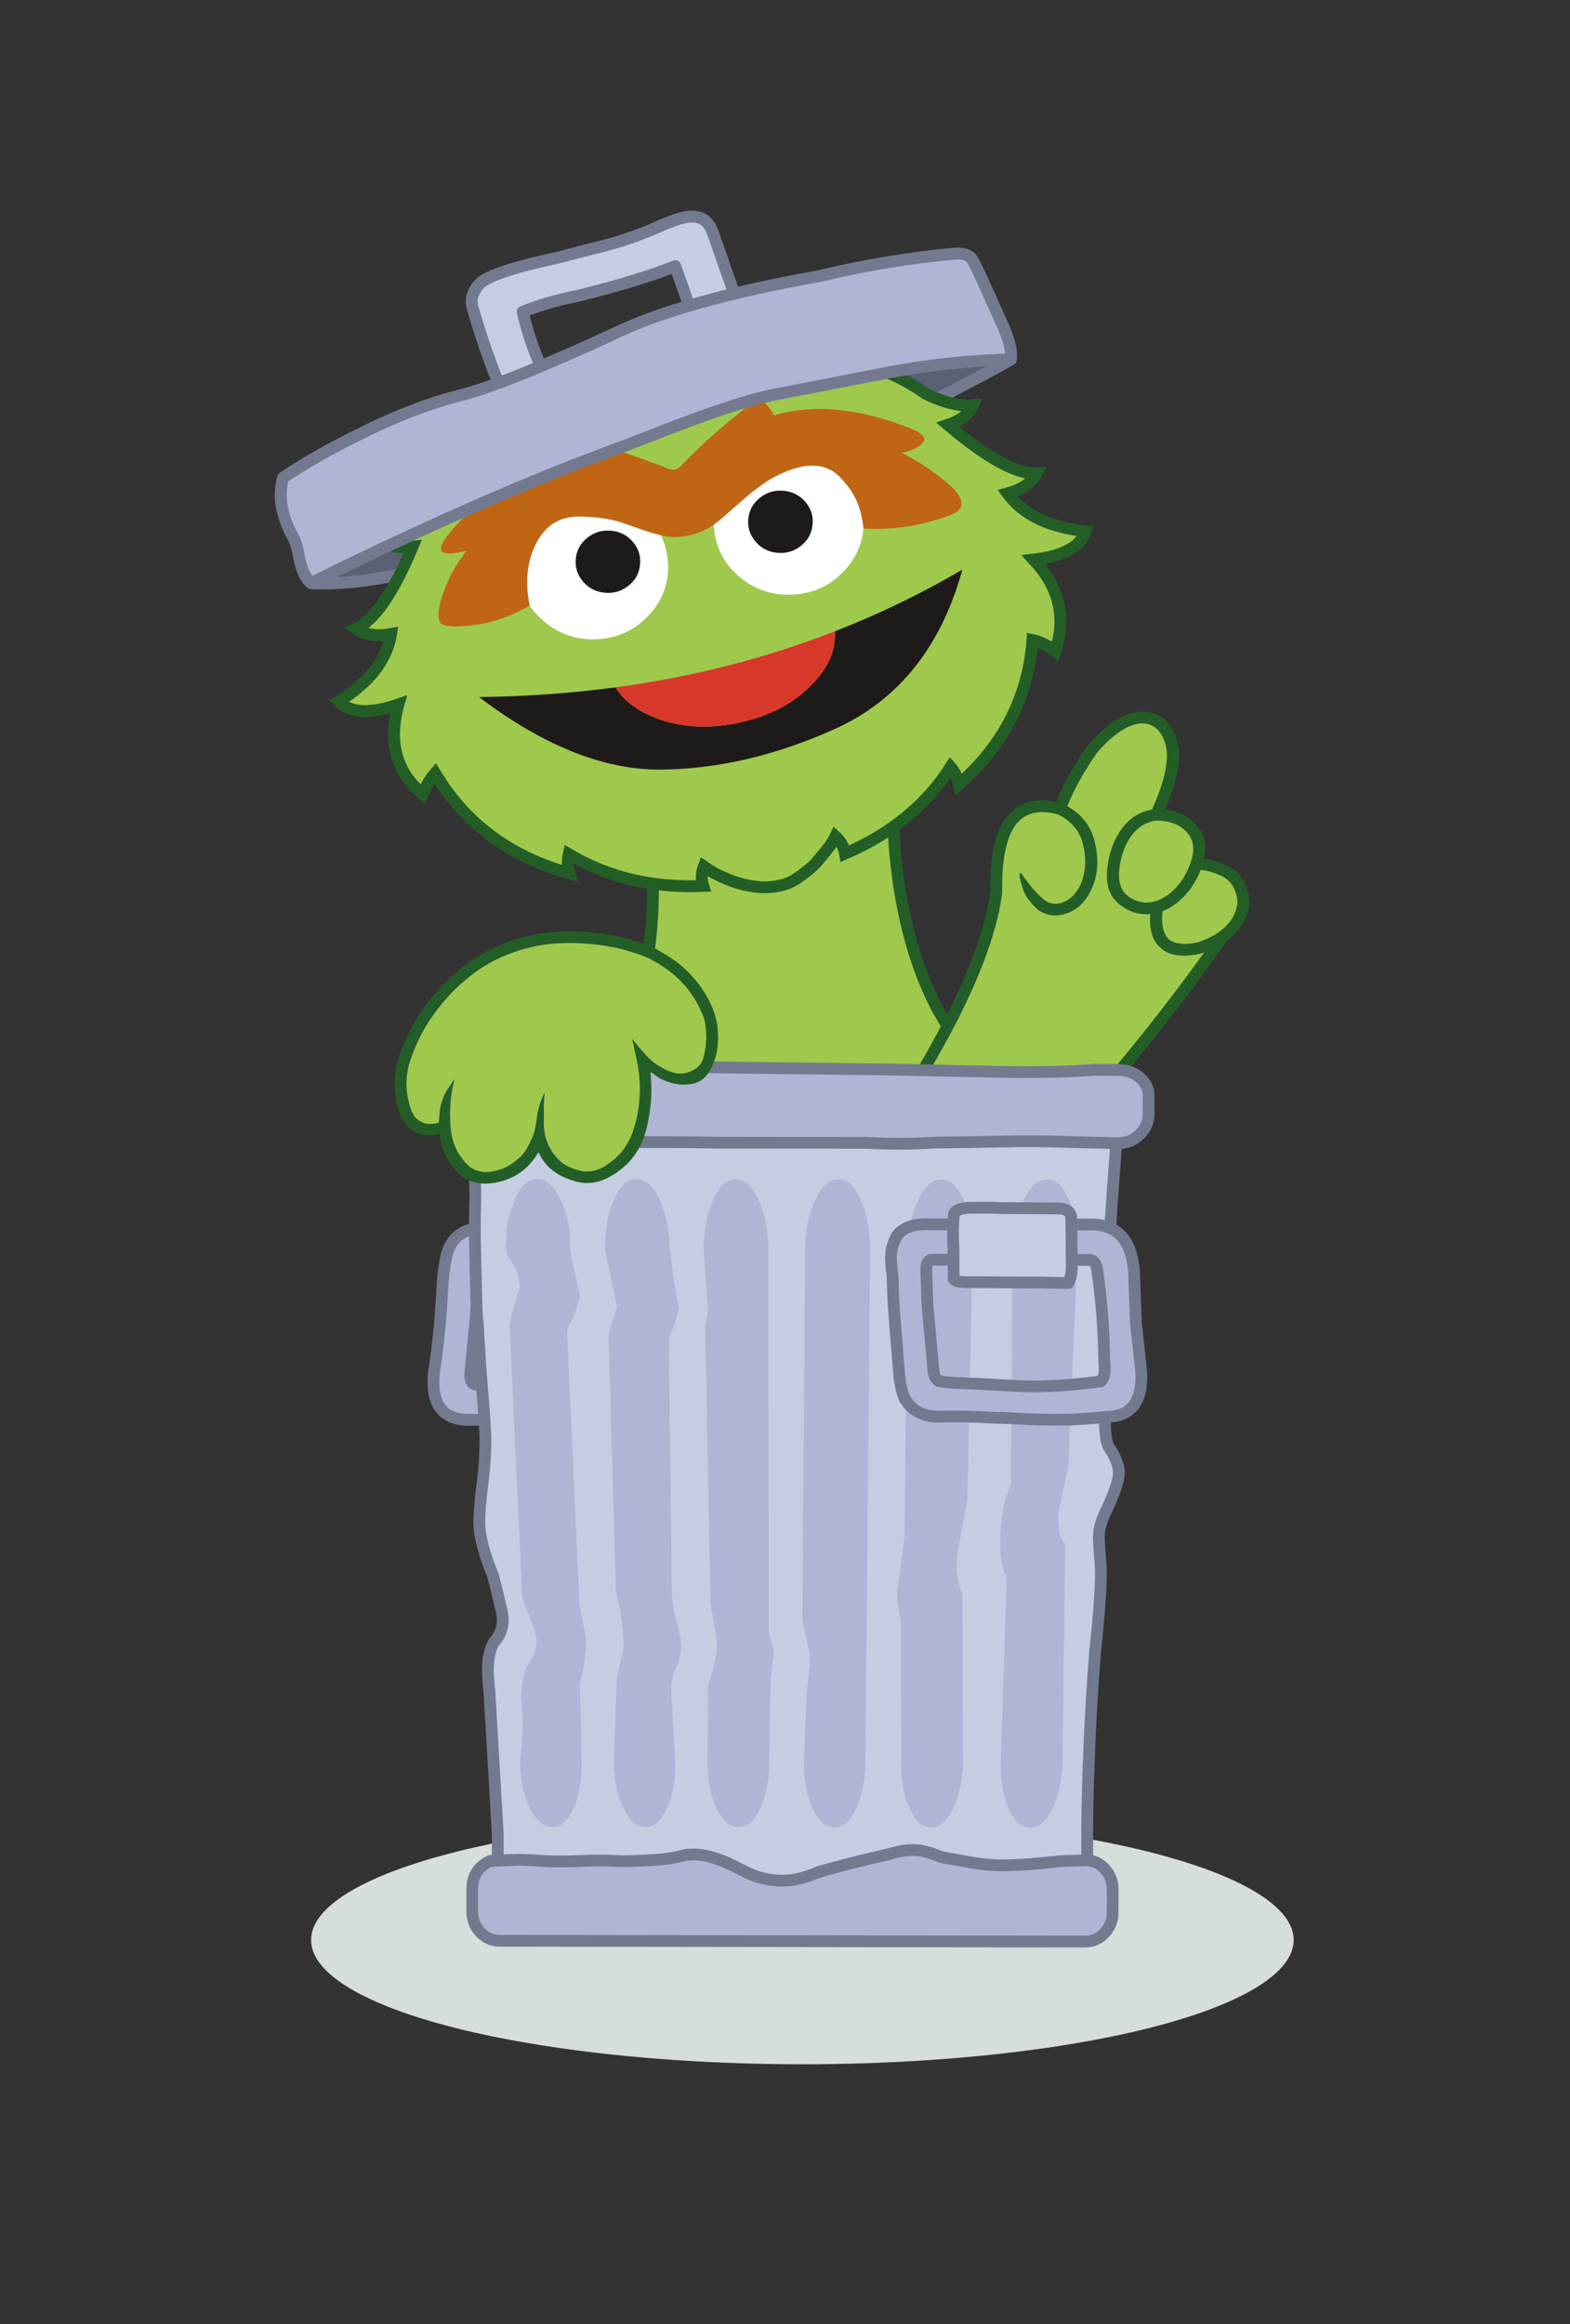 <?xml version="1.0" encoding="utf-8"?>
<!-- Generator: Adobe Illustrator 16.2.1, SVG Export Plug-In . SVG Version: 6.00 Build 0)  -->
<!DOCTYPE svg PUBLIC "-//W3C//DTD SVG 1.1//EN" "http://www.w3.org/Graphics/SVG/1.1/DTD/svg11.dtd">
<svg version="1.1" xmlns="http://www.w3.org/2000/svg" xmlns:xlink="http://www.w3.org/1999/xlink" x="0px" y="0px"
	 width="271.642px" height="402.041px" viewBox="0 0 271.642 402.041" enable-background="new 0 0 271.642 402.041"
	 xml:space="preserve">
<rect x="0" y="0" width="271.642" height="402.041" fill="#333333" stroke="none"/>
<g id="base">
</g>
<g id="book3">
</g>
<g id="_x38_" display="none">
</g>
<g id="_x37_" display="none">
</g>
<g id="_x36_" display="none">
</g>
<g id="_x35_" display="none">
</g>
<g id="_x34_" display="none">
</g>
<g id="_x33_" display="none">
</g>
<g id="_x32_" display="none">
</g>
<g id="_x31_" display="none">
</g>
<g id="_x30_">
	<ellipse fill="#D6DEDB" cx="138.829" cy="335.6" rx="85" ry="21.5"/>
	<g>
		<path fill="#245E27" d="M162.435,174.919l-0.025-0.024c-5.806-10.879-8.451-25.101-7.924-42.646l-43.162,3.836
			c3.175,18.337,1.71,33.599-4.369,45.759c-0.018,0.013-0.041,0.038-0.053,0.077c-0.555,0.923-1.07,1.885-1.533,2.865
			c-3.715,7.421-5.488,15.742-5.332,24.958c0.221,12.659,3.996,23.282,11.347,31.881c7.255,8.505,15.897,12.535,25.946,12.088
			c10.018-0.473,18.522-5.297,25.488-14.455c7.016-9.259,10.418-20.213,10.199-32.874c-0.102-5.923-0.986-11.397-2.64-16.427
			c-0.865-2.558-1.944-4.94-3.266-7.138C165.525,180.183,163.972,177.543,162.435,174.919"/>
		
			<path fill="none" stroke="#245E27" stroke-width="1.996" stroke-linecap="round" stroke-linejoin="round" stroke-miterlimit="10" d="
			M162.41,174.895c-5.806-10.879-8.451-25.101-7.924-42.646l-43.162,3.836c3.175,18.337,1.71,33.599-4.369,45.759
			c-0.018,0.012-0.041,0.038-0.053,0.077c-0.555,0.923-1.07,1.885-1.533,2.865c-3.715,7.421-5.488,15.742-5.332,24.958
			c0.221,12.659,3.996,23.282,11.347,31.881c7.255,8.505,15.897,12.535,25.946,12.088c10.018-0.473,18.522-5.297,25.488-14.455
			c7.016-9.259,10.418-20.213,10.199-32.874c-0.102-5.923-0.986-11.397-2.64-16.427c-0.866-2.558-1.944-4.94-3.266-7.138
			c-1.587-2.635-3.14-5.275-4.677-7.899L162.41,174.895z"/>
		<path fill="#9EC94C" d="M161.589,175.531c-0.041-0.048-0.08-0.097-0.109-0.158c-5.76-10.78-8.44-24.788-8.053-42.029
			l-40.892,3.632c2.97,18.098,1.413,33.198-4.645,45.283c-0.037,0.041-0.061,0.091-0.087,0.144
			c-0.541,0.884-1.046,1.819-1.495,2.777v0.022c-3.647,7.283-5.39,15.452-5.232,24.496c0.215,12.408,3.921,22.835,11.11,31.277
			h0.016c7.029,8.238,15.397,12.147,25.108,11.737c9.708-0.486,17.93-5.157,24.679-14.016v-0.013
			c6.874-9.089,10.205-19.843,9.992-32.253c-0.1-5.823-0.961-11.2-2.59-16.145c-0.832-2.496-1.899-4.807-3.182-6.954v0.015
			C164.65,180.733,163.101,178.12,161.589,175.531"/>
		<path fill="#5A6174" d="M50.796,90.594l3.346,10.33c5.236,0.131,10.877-0.531,16.945-1.998c3.378-1.117,8.041-1.855,13.979-2.205
			c29.557-6.186,59.424-17.658,89.631-34.402l-5.031-10.879L50.796,90.594z"/>
		
			<path fill="none" stroke="#737A90" stroke-width="2.058" stroke-linecap="round" stroke-linejoin="round" stroke-miterlimit="10" d="
			M50.796,90.594l118.869-39.154l5.031,10.879c-30.207,16.744-60.074,28.217-89.631,34.402c-5.938,0.35-10.601,1.088-13.979,2.205
			c-6.068,1.467-11.709,2.129-16.945,1.998L50.796,90.594z"/>
		<path fill="#9EC94C" d="M164.012,73.49c2.198-0.732,3.646-1.859,4.347-3.389c-2.326,0.211-5.045-0.449-8.183-1.98
			c-8.269-5.92-19.257-7.965-32.969-6.131c0.033-1.496,0.729-2.938,2.089-4.311c-3.694,0.137-7.704,1.373-12.059,3.709
			c-1.23-0.307-1.535-1.391-0.914-3.238c-4.578,1.184-8.504,4.076-11.751,8.65c-5.937-0.605-11.687,0.141-17.243,2.229
			c2.847,0.232,4.805,1.031,5.871,2.402c-7.885,2.976-14.717,8.417-20.509,16.327c-2.119,2.89-4.378,4.787-6.77,5.693
			c1.337,1.067,3.153,1.444,5.458,1.149c-3.363,8.011-6.629,12.729-9.786,14.15c1.497,1.071,3.524,1.377,6.068,0.924
			c-0.222,1.318-0.631,2.592-1.235,3.793c-0.294,0.594-0.635,1.158-1.015,1.721c-0.812,1.184-1.812,2.309-3.024,3.366
			c-1.102,0.983-2.375,1.913-3.803,2.802c2.047,2.021,5.498,2.184,10.356,0.5c-0.437,1.521-0.684,3.063-0.757,4.619
			c-0.066,1.398,0.084,2.773,0.455,4.123c0.344,1.32,0.898,2.539,1.649,3.66c0.731,1.09,1.688,2.128,2.848,3.118
			c0.538-1.378,1.253-2.576,2.141-3.612c0.696,1.161,1.431,2.264,2.22,3.325c0.279,0.373,0.568,0.742,0.859,1.111
			c5.001,6.241,11.718,10.53,20.131,12.854c-0.309-1.095-0.338-2.188-0.089-3.296c6.759,4.031,14.513,5.878,23.273,5.509
			c-0.366-1.124-0.323-2.245,0.103-3.38c0.643,0.457,1.32,0.891,2.038,1.275c0.684,0.348,1.396,0.669,2.133,0.967
			c0.789,0.344,1.598,0.608,2.417,0.816c0.936,0.236,1.904,0.398,2.9,0.507c0.513,0.05,1.035,0.06,1.559,0.025
			c0.947-0.033,1.88-0.182,2.799-0.442c0.776-0.241,1.492-0.571,2.144-1c0.743-0.489,1.429-0.994,2.065-1.535
			c0.683-0.528,1.271-1.113,1.789-1.752c0.539-0.626,1.068-1.271,1.586-1.928c0.529-0.646,0.982-1.363,1.352-2.13
			c0.908,0.834,1.465,1.819,1.658,2.981c8.008-3.453,14.086-8.452,18.262-14.979c0.736,0.883,1.216,1.877,1.45,2.991
			c7.747-6.856,11.987-15.181,12.712-24.97c1.317,0.276,2.629,0.926,3.941,1.947c1.941-5.839,0.691-11.115-3.758-15.855
			c5.123-0.59,8.137-2.227,9.029-4.916c-1.688-0.176-3.244-0.467-4.684-0.868c-1.577-0.423-3.004-0.993-4.28-1.702
			c-0.6-0.338-1.166-0.695-1.702-1.098c-1.102-0.813-2.053-1.775-2.862-2.863c2.487-0.691,4.157-1.84,4.997-3.444
			C175.837,82.009,170.732,79.199,164.012,73.49"/>
		<path fill="none" stroke="#245E27" stroke-width="2.048" stroke-linecap="round" stroke-miterlimit="10" d="M164.012,73.49
			c6.72,5.709,11.825,8.519,15.308,8.427c-0.84,1.604-2.51,2.753-4.997,3.444c0.81,1.088,1.761,2.05,2.862,2.863
			c0.536,0.402,1.103,0.76,1.702,1.098c1.276,0.709,2.703,1.279,4.28,1.702c1.439,0.401,2.995,0.692,4.684,0.868
			c-0.893,2.689-3.906,4.326-9.029,4.916c4.449,4.74,5.699,10.017,3.758,15.855c-1.312-1.021-2.624-1.671-3.941-1.947
			c-0.725,9.789-4.965,18.113-12.712,24.97c-0.234-1.114-0.714-2.108-1.45-2.991c-4.176,6.526-10.254,11.525-18.262,14.979
			c-0.193-1.162-0.75-2.147-1.658-2.981c-0.369,0.767-0.822,1.483-1.352,2.13c-0.518,0.657-1.047,1.302-1.586,1.928
			c-0.518,0.639-1.106,1.224-1.789,1.752c-0.637,0.541-1.322,1.046-2.065,1.535c-0.651,0.429-1.367,0.759-2.144,1
			c-0.919,0.261-1.852,0.409-2.799,0.442c-0.523,0.034-1.046,0.024-1.559-0.025c-0.996-0.108-1.965-0.271-2.9-0.507
			c-0.819-0.208-1.628-0.473-2.417-0.816c-0.737-0.298-1.449-0.619-2.133-0.967c-0.718-0.385-1.396-0.818-2.038-1.275
			c-0.426,1.135-0.469,2.256-0.103,3.38c-8.761,0.369-16.515-1.478-23.273-5.509c-0.249,1.107-0.22,2.201,0.089,3.296
			c-8.413-2.323-15.13-6.612-20.131-12.854c-0.291-0.369-0.58-0.738-0.859-1.111c-0.789-1.062-1.523-2.164-2.22-3.325
			c-0.888,1.036-1.603,2.234-2.141,3.612c-1.159-0.99-2.116-2.028-2.848-3.118c-0.751-1.121-1.306-2.34-1.649-3.66
			c-0.371-1.35-0.521-2.725-0.455-4.123c0.073-1.556,0.32-3.099,0.757-4.619c-4.858,1.684-8.31,1.521-10.356-0.5
			c1.428-0.889,2.701-1.818,3.803-2.802c1.213-1.058,2.212-2.183,3.024-3.366c0.38-0.562,0.721-1.127,1.015-1.721
			c0.604-1.201,1.014-2.475,1.235-3.793c-2.544,0.453-4.571,0.147-6.068-0.924c3.157-1.421,6.423-6.14,9.786-14.15
			c-2.305,0.295-4.121-0.082-5.458-1.149c2.392-0.906,4.65-2.804,6.77-5.693c5.792-7.91,12.624-13.352,20.509-16.327
			c-1.066-1.371-3.024-2.17-5.871-2.402c5.557-2.09,11.307-2.834,17.243-2.229c3.247-4.574,7.173-7.467,11.751-8.65
			c-0.621,1.848-0.316,2.932,0.914,3.238c4.354-2.336,8.364-3.572,12.059-3.709c-1.36,1.373-2.056,2.814-2.089,4.311
			c13.712-1.834,24.7,0.211,32.969,6.131c3.138,1.531,5.856,2.191,8.183,1.98C167.659,71.631,166.21,72.758,164.012,73.49z"/>
		<path fill="#D8382A" d="M144.519,109.192c-0.033,0.021-0.061,0.026-0.084,0.032l0.088-0.01
			C144.522,109.204,144.522,109.204,144.519,109.192"/>
		<path fill="#1F1A1A" d="M144.435,109.225c0.223,3.038-0.981,5.979-3.627,8.824c-3.154,3.445-7.397,5.746-12.736,6.926
			c-5.352,1.193-10.246,0.928-14.69-0.805c-3.213-1.252-5.501-3-6.86-5.252c-0.066,0-0.141,0.02-0.205,0.02
			c-7.586,1.012-15.389,1.56-23.407,1.657c11.093,8.404,21.542,12.584,31.337,12.532c9.793-0.069,19.805-2.377,30.009-6.945
			c11.095-4.939,18.519-14.153,22.246-27.627c-7.05,4.132-14.382,7.674-21.981,10.638c0.003,0.012,0.003,0.012,0.004,0.022
			L144.435,109.225z"/>
		<path fill="#D8382A" d="M140.808,118.049c2.646-2.846,3.85-5.786,3.627-8.824c-11.959,4.66-24.59,7.887-37.914,9.693
			c1.359,2.252,3.647,4,6.86,5.252c4.444,1.732,9.339,1.998,14.69,0.805C133.411,123.795,137.654,121.496,140.808,118.049"/>
		
			<path fill="none" stroke="#1F1A1A" stroke-width="0.013" stroke-linecap="round" stroke-linejoin="round" stroke-miterlimit="10" d="
			M144.519,109.192c7.6-2.964,14.932-6.506,21.981-10.638c-3.728,13.474-11.151,22.688-22.246,27.627
			c-10.204,4.568-20.216,6.876-30.013,6.945c-9.791,0.052-20.24-4.128-31.333-12.532c8.019-0.098,15.821-0.646,23.407-1.657"/>
		
			<path fill="none" stroke="#D8382A" stroke-width="0.013" stroke-linecap="round" stroke-linejoin="round" stroke-miterlimit="10" d="
			M106.316,118.938c0.064,0,0.139-0.02,0.205-0.02c13.324-1.807,25.955-5.033,37.914-9.693c0.022-0.006,0.051-0.012,0.084-0.032
			 M106.521,118.918c1.359,2.252,3.647,4,6.86,5.252c4.444,1.732,9.339,1.998,14.69,0.805c5.339-1.178,9.582-3.479,12.736-6.926
			c2.646-2.846,3.85-5.786,3.627-8.824"/>
		<path fill="#FFFFFF" d="M135.66,77.894c-3.57,0.212-6.531,1.604-8.914,4.197c-2.383,2.579-3.45,5.593-3.219,9.036
			c0.221,3.451,1.678,6.322,4.349,8.611c2.711,2.291,5.845,3.332,9.417,3.118c3.559-0.22,6.521-1.624,8.868-4.228
			c2.382-2.578,3.447-5.6,3.229-9.051c-0.231-3.445-1.687-6.305-4.356-8.578C142.337,78.704,139.214,77.66,135.66,77.894"/>
		<path fill="#FFFFFF" d="M89.697,98.852c0.219,3.436,1.676,6.298,4.36,8.593c2.698,2.296,5.833,3.339,9.405,3.123
			c3.547-0.204,6.506-1.62,8.867-4.222c2.38-2.596,3.459-5.609,3.245-9.046c-0.222-3.448-1.681-6.32-4.388-8.599
			c-2.688-2.299-5.805-3.329-9.344-3.1c-3.574,0.212-6.549,1.62-8.93,4.2C90.558,92.377,89.493,95.4,89.697,98.852"/>
		<path fill="#1F1A1A" d="M139.359,86.84c-0.988-1.157-2.244-1.799-3.773-1.939c-1.544-0.144-2.907,0.26-4.104,1.203
			c-1.198,0.956-1.861,2.166-2.01,3.645c-0.147,1.477,0.268,2.786,1.248,3.943c0.987,1.156,2.242,1.799,3.774,1.941
			c1.532,0.142,2.888-0.26,4.085-1.203c1.196-0.947,1.861-2.159,2.008-3.646C140.743,89.305,140.338,87.994,139.359,86.84"/>
		<path fill="#1F1A1A" d="M109.511,93.748c-0.99-1.157-2.244-1.795-3.775-1.936c-1.541-0.143-2.906,0.258-4.102,1.203
			c-1.199,0.954-1.863,2.164-2.012,3.642c-0.146,1.481,0.27,2.788,1.246,3.944c0.992,1.158,2.248,1.799,3.777,1.939
			c1.529,0.143,2.887-0.26,4.084-1.205c1.2-0.943,1.861-2.152,2.006-3.644C110.896,96.217,110.488,94.905,109.511,93.748"/>
		<path fill="#C06513" d="M132.478,69.85c-0.697-0.728-1.604-0.687-2.705,0.129c-4.284,3.268-8.21,6.752-11.783,10.426
			c-0.73,0.755-1.357,1.026-1.897,0.816c-6.591-2.471-11.029-3.955-13.343-4.456c-2.354-0.514-3.869-0.311-4.543,0.626
			c-0.693,0.916-0.785,1.896-0.254,2.968c-7.832,2.13-13.405,4.851-16.739,8.147c-3.317,3.268-4.958,5.396-4.923,6.399
			c0.015,0.986,1.502,1.108,4.466,0.356c-2.079,2.574-3.58,5.454-4.482,8.646c-0.445,1.552-0.536,2.699-0.271,3.447
			c0.034,0.097,0.083,0.185,0.136,0.288c0.029,0.059,0.064,0.1,0.09,0.146c0.057,0.075,0.135,0.124,0.213,0.169
			c0.201,0.122,0.422,0.2,0.658,0.26c0.299,0.075,0.613,0.106,0.92,0.11c0.246,0.034,0.498,0.042,0.754,0.047
			c4.615-0.065,8.914-1.275,12.864-3.637c-0.834-4.154-0.441-7.756,1.185-10.833c1.596-3.065,4.08-4.592,7.422-4.546
			c2.621,0.029,4.967,0.34,7.024,0.936l3.134,1.092c2.01,0.732,3.666,1.2,4.95,1.408c1.272,0.208,2.745,0.107,4.425-0.303
			c1.706-0.404,3.447-1.378,5.23-2.922c1.783-1.56,3.105-2.719,3.967-3.482c1.001-0.855,2.092-1.704,3.284-2.529
			c1.476-0.975,2.985-1.743,4.526-2.287c2.479-0.875,4.596-0.957,6.352-0.245c0.868,0.355,1.654,0.921,2.367,1.694
			c0.729,0.766,1.371,1.598,1.943,2.478c1.053,1.694,1.707,3.774,1.946,6.222c4.874,0.338,9.827-0.408,14.86-2.248
			c1.492-0.521,2.189-1.24,2.092-2.18c-0.047-1.014-0.955-2.234-2.695-3.644c-2.587-2.112-5.148-3.798-7.68-5.029
			c0.758-0.056,1.59-0.335,2.518-0.83c2.049-1.118,1.867-2.192-0.572-3.213c-9.063-3.674-17.075-4.478-24.018-2.407
			C133.581,71.161,133.109,70.488,132.478,69.85"/>
		<path fill="#245E27" d="M197.275,123.141c-2.757,0.1-5.76,2.016-9.031,5.765c-0.035,0.022-0.051,0.053-0.068,0.083
			c-2.469,3.539-4.279,6.787-5.429,9.761c-3.837-0.797-6.704,0.082-8.61,2.655c-1.971,2.489-2.897,6.75-2.789,12.802
			c-1.484,11.33-9.518,27.458-24.109,48.373c-0.148,0.181-0.207,0.394-0.174,0.633c0.014,0.228,0.102,0.427,0.26,0.602
			l14.637,15.487c0.134,0.131,0.281,0.221,0.475,0.27c0.176,0.054,0.364,0.054,0.554,0.014c0.181-0.035,0.339-0.134,0.474-0.262
			c19.709-19.292,36.006-38.16,48.861-56.611c0.186-0.145,0.363-0.271,0.551-0.414c0.008-0.014,0.02-0.021,0.029-0.034
			c2.248-1.967,3.334-4.128,3.252-6.499c-0.006-0.024-0.012-0.048-0.004-0.063c-0.264-2.944-1.594-4.947-3.998-6.016
			c-1.326-0.604-2.598-0.988-3.814-1.139c0.527-2.408,0.023-4.398-1.514-5.986c-1.326-1.409-3.074-2.246-5.25-2.506
			c2.322-5.354,2.971-9.424,1.963-12.194C202.38,124.492,200.292,122.92,197.275,123.141 M197.392,125.135l0.012-0.002
			c1.982-0.072,3.383,1.042,4.172,3.354c0.826,2.576,0.068,6.428-2.25,11.559c-2.084,0.366-3.784,1.425-5.125,3.19
			c-1.385,1.805-2.245,4.044-2.574,6.711c-0.374,2.87,0.264,4.993,1.893,6.346c1.581,1.362,3.365,1.969,5.355,1.829l0.012,0.006
			c0.039-0.01,0.08-0.006,0.123-0.004c-0.164,2.644,0.379,4.545,1.641,5.685c1.385,1.471,3.705,1.861,6.986,1.176
			c0.025-0.006,0.049-0.013,0.088-0.024c0.211-0.059,0.432-0.132,0.637-0.203c-12.252,17.097-27.447,34.571-45.6,52.408
			l-13.355-14.126c14.584-20.991,22.578-37.21,24.002-48.644c-0.002-0.05-0.004-0.103-0.002-0.142
			c-0.104-5.495,0.695-9.383,2.394-11.66c1.582-1.992,3.99-2.574,7.219-1.726c2.337,1.153,3.792,2.853,4.354,5.123
			c0.578,2.373,0.519,4.508-0.163,6.401l0.012-0.001l0.004,0.009c-0.672,1.762-1.673,2.949-3.002,3.583
			c-1.225,0.55-2.344,0.486-3.383-0.196c-1.11-0.77-2.519-2.377-4.239-4.831c-0.12,0.087-0.189,0.262-0.194,0.508
			c-0.02,0.255,0.179,0.992,0.563,2.249c0.39,1.251,1.291,2.497,2.698,3.728c1.663,1.105,3.472,1.227,5.431,0.352
			c1.833-0.81,3.188-2.387,4.06-4.725c0.84-2.223,0.92-4.739,0.227-7.534c-0.639-2.614-2.201-4.646-4.711-6.061
			c1.097-2.84,2.832-5.942,5.167-9.312C192.623,126.992,195.13,125.316,197.392,125.135 M193.68,150.192
			c0.287-2.302,1.019-4.225,2.193-5.775c1.089-1.435,2.511-2.262,4.267-2.47l0.012-0.004l0.012-0.003
			c2.191,0.038,3.91,0.69,5.139,1.969c1.146,1.252,1.441,2.857,0.857,4.815c-0.016,0.003-0.016,0.003-0.01,0.016
			c-0.039,0.101-0.072,0.215-0.104,0.325c-0.023,0.022-0.027,0.048-0.031,0.077l0.004,0.01l-0.004,0.029
			c-0.016,0.004-0.012,0.015-0.006,0.025c-0.012,0.019-0.012,0.019-0.02,0.032l0.006,0.015c-0.672,1.928-1.676,3.521-2.992,4.784
			l-0.014,0.007c-0.984,0.924-1.998,1.542-3.031,1.861c-0.066,0.004-0.117,0.018-0.162,0.046c-0.361,0.088-0.711,0.146-1.064,0.18
			c-1.428,0.089-2.705-0.359-3.832-1.333C193.822,153.804,193.414,152.268,193.68,150.192 M202.126,162.408
			c-0.895-0.959-1.223-2.545-1.004-4.777c1.137-0.437,2.24-1.143,3.32-2.162c1.414-1.332,2.506-2.99,3.283-4.974
			c1.119,0.091,2.293,0.423,3.545,0.996c1.676,0.79,2.605,2.231,2.816,4.317c0.014,1.792-0.824,3.44-2.541,4.948
			c-0.186,0.144-0.363,0.27-0.531,0.409c-0.059,0.029-0.107,0.057-0.145,0.105c-1.105,0.764-2.332,1.341-3.674,1.754
			c-0.014,0.006-0.014,0.006-0.025,0.008C204.83,163.521,203.134,163.306,202.126,162.408"/>
		<path fill="#9EC94C" d="M197.404,125.133l-0.012,0.002c-2.262,0.182-4.77,1.857-7.552,5.025c-2.335,3.369-4.07,6.472-5.167,9.312
			c2.51,1.415,4.072,3.446,4.711,6.061c0.693,2.795,0.613,5.312-0.227,7.534c-0.871,2.338-2.228,3.915-4.06,4.725
			c-1.959,0.875-3.768,0.754-5.431-0.352c-1.407-1.23-2.309-2.477-2.698-3.728c-0.385-1.257-0.583-1.994-0.563-2.249
			c0.005-0.246,0.074-0.421,0.197-0.508c1.718,2.454,3.127,4.062,4.236,4.831c1.039,0.683,2.158,0.746,3.383,0.196
			c1.329-0.634,2.33-1.821,3.002-3.583l-0.016-0.008c0.682-1.894,0.741-4.028,0.163-6.401c-0.562-2.271-2.017-3.97-4.354-5.123
			c-3.228-0.849-5.637-0.267-7.219,1.726c-1.698,2.277-2.497,6.165-2.394,11.66c-0.002,0.039,0,0.092,0.002,0.142
			c-1.424,11.434-9.418,27.652-24.002,48.644l13.355,14.126c18.152-17.837,33.348-35.312,45.6-52.408
			c-0.205,0.071-0.426,0.145-0.637,0.201c-0.039,0.014-0.062,0.021-0.088,0.026c-3.281,0.686-5.602,0.295-6.986-1.176
			c-1.262-1.14-1.805-3.041-1.641-5.685c-0.043-0.002-0.084-0.006-0.123,0.004l-0.012-0.006c-1.99,0.14-3.774-0.467-5.355-1.829
			c-1.629-1.353-2.267-3.476-1.893-6.346c0.329-2.667,1.189-4.906,2.574-6.711c1.341-1.766,3.041-2.824,5.125-3.19
			c2.318-5.131,3.076-8.982,2.25-11.559C200.787,126.175,199.386,125.061,197.404,125.133"/>
		<path fill="#9EC94C" d="M195.874,144.417c-1.175,1.551-1.903,3.474-2.193,5.775c-0.267,2.075,0.142,3.611,1.22,4.606
			c1.127,0.974,2.404,1.422,3.832,1.333c0.354-0.034,0.703-0.092,1.064-0.18c0.045-0.028,0.096-0.042,0.162-0.046
			c1.033-0.319,2.047-0.938,3.031-1.861l0.016-0.007c1.314-1.263,2.318-2.856,2.99-4.784l-0.006-0.015
			c0.008-0.014,0.008-0.014,0.02-0.032c-0.006-0.011-0.01-0.021,0.006-0.025l0.004-0.029l-0.004-0.01
			c0.004-0.029,0.01-0.055,0.031-0.077c0.031-0.11,0.064-0.225,0.104-0.325c-0.006-0.013-0.006-0.013,0.01-0.016
			c0.584-1.958,0.289-3.563-0.857-4.815c-1.229-1.278-2.947-1.931-5.139-1.969l-0.012,0.003l-0.012,0.004
			C198.384,142.155,196.962,142.982,195.874,144.417"/>
		<path fill="#9EC94C" d="M201.123,157.631c-0.219,2.233,0.109,3.818,1.004,4.777c1.008,0.897,2.703,1.113,5.047,0.625
			c0.01-0.002,0.01-0.002,0.023-0.008c1.342-0.413,2.568-0.99,3.674-1.754c0.037-0.049,0.086-0.076,0.145-0.105
			c0.17-0.14,0.346-0.266,0.531-0.409c1.717-1.508,2.555-3.156,2.539-4.948c-0.209-2.086-1.139-3.527-2.814-4.317
			c-1.252-0.573-2.426-0.905-3.545-0.996c-0.777,1.983-1.867,3.642-3.283,4.974C203.363,156.488,202.259,157.194,201.123,157.631"/>
		<path fill="#AFB5D4" d="M118.95,220.565c0.525-5.663-1.657-8.388-6.565-8.183l-27.57-0.039c-3.948-0.169-6.425,1.254-7.411,4.292
			c-0.223,0.783-0.403,1.721-0.548,2.82c-0.117,0.591-0.223,1.689-0.316,3.327c-0.254,5.235-0.738,10.123-1.471,14.669
			c-0.538,5.651,1.66,8.363,6.594,8.161l27.57,0.038c4.867,0.245,7.574-2.478,8.113-8.14L118.95,220.565z M111.807,218.506
			c0.659,0.187,0.917,0.865,0.8,2.051l-1.604,16.946c-0.105,1.162-0.508,1.849-1.194,2.049l-27.571-0.038
			c-0.674-0.19-0.957-0.864-0.854-2.051l1.63-16.948c0.118-1.2,0.533-1.888,1.247-2.046L111.807,218.506z"/>
		
			<path fill="none" stroke="#737A90" stroke-width="2.036" stroke-linecap="round" stroke-linejoin="round" stroke-miterlimit="10" d="
			M111.807,218.506l-27.547-0.037c-0.714,0.158-1.129,0.846-1.247,2.046l-1.63,16.948c-0.103,1.187,0.181,1.86,0.854,2.051
			l27.571,0.038c0.687-0.2,1.089-0.887,1.194-2.049l1.604-16.946C112.724,219.371,112.466,218.692,111.807,218.506z M118.95,220.565
			l-1.603,16.946c-0.541,5.662-3.248,8.385-8.115,8.14l-27.57-0.038c-4.934,0.202-7.132-2.51-6.594-8.161
			c0.732-4.546,1.219-9.434,1.471-14.669c0.094-1.638,0.2-2.736,0.316-3.327c0.145-1.1,0.325-2.037,0.548-2.82
			c0.986-3.038,3.463-4.461,7.411-4.292l27.57,0.039C117.292,212.178,119.475,214.902,118.95,220.565z"/>
		<rect x="88.058" y="208" transform="matrix(1 0.001 -0.001 1 0.3 -0.137)" fill="#C5CDE3" width="20.246" height="12.448"/>
		
			<rect x="88.058" y="208" transform="matrix(1 0.001 -0.001 1 0.3 -0.137)" fill="none" stroke="#737A90" stroke-width="2.036" stroke-linecap="round" stroke-linejoin="round" stroke-miterlimit="10" width="20.246" height="12.448"/>
		<path fill="#AFB5D4" d="M197.187,186.395c-1.022-0.862-2.262-1.289-3.726-1.29l-3.859-0.046c-2.82,0.211-5.784,0.345-8.906,0.377
			c-1.591,0.021-3.212,0.032-4.866,0.03c-11.044-0.205-18.368-0.36-21.955-0.456l-32.025-0.379
			c-6.887-0.15-14.639-0.07-23.273,0.219c-1.969,0.054-3.977,0.142-6.036,0.228c-2.639,0.059-5.062,0.056-7.275-0.009l-3.598-0.106
			l-0.515-0.015c-1.451-0.001-2.709,0.425-3.758,1.285c-0.713,0.608-1.166,1.321-1.389,2.11c-0.09,0.334-0.145,0.959-0.146,1.897
			l-0.002,2.265c-0.001,1.408,0.501,2.611,1.523,3.599c1.046,1.005,2.535,1.556,4.451,1.657h0.012
			c4.207,0.242,8.416,0.337,12.645,0.269c1.906-0.036,5.283-0.158,10.15-0.387c6.462-0.104,12.857-0.097,19.187,0.026l26.11,0.035
			c3.959,0.219,7.919,0.21,11.883-0.047c3.807-0.029,7.612-0.102,11.418-0.184c3.896-0.096,7.793-0.063,11.692,0.078
			c1.552,0.039,3.104,0.077,4.657,0.12c0.299,0,0.609,0,0.906,0.012c0.777,0.025,1.659,0.054,2.641,0.08h0.068l0.242,0.002
			c1.465,0.002,2.706-0.497,3.73-1.498c1.037-0.986,1.555-2.186,1.557-3.596l0.006-3.088
			C198.736,188.347,198.222,187.285,197.187,186.395"/>
		<path fill="#C5CDE3" d="M190.492,197.684c-0.297-0.012-0.607-0.012-0.906-0.012c-1.554-0.043-3.105-0.081-4.66-0.12
			c-3.896-0.142-7.793-0.174-11.689-0.078c-3.806,0.082-7.611,0.154-11.418,0.184c-3.964,0.257-7.924,0.266-11.883,0.047
			l-26.11-0.035c-6.329-0.123-12.722-0.131-19.187-0.026c-4.867,0.229-8.244,0.351-10.15,0.387
			c-4.229,0.068-8.436-0.026-12.645-0.269c0.14,1.271,0.257,2.711,0.332,4.301l0.072,4.861c0,0.162,0,0.339-0.016,0.514
			c-0.055,2.252-0.084,4.396-0.074,6.434l0.294,12.551c0.075,1.037,0.151,2.038,0.243,2.989l0.101,2.075
			c0.215,3.461,0.442,6.713,0.687,9.724c0.05,0.589,0.102,1.165,0.151,1.725c0.114,1.462,0.218,2.965,0.304,4.5
			c0.039,0.663,0.051,1.338,0.051,2.026v0.475c-0.03,1.323-0.096,2.639-0.213,3.949c-0.04,0.387-0.066,0.763-0.108,1.125v0.073
			c-0.143,1.116-0.272,2.239-0.393,3.349c-0.17,1.413-0.287,2.825-0.328,4.252c-0.013,0.172-0.015,0.348-0.015,0.523
			c-0.012,0.313-0.001,0.623,0.023,0.938c0.014,0.34,0.056,0.676,0.105,1.013c0.27,1.554,0.668,3.09,1.184,4.602
			c0.247,0.763,0.529,1.539,0.877,2.304c0.208,0.459,0.709,2.461,1.52,5.999c0.334,1.137,0.425,2.191,0.268,3.15
			c-0.156,0.938-0.545,1.786-1.182,2.547c-0.363,0.452-0.648,1.012-0.855,1.675c-0.377,1.186-0.523,2.737-0.422,4.648
			c0.039,0.786,0.115,1.651,0.229,2.576l1.444,24.626l-0.005,3.564c0.311,0.037,0.62,0.087,0.916,0.149
			c0.932,0.225,1.863,0.46,2.783,0.727c0.972,0.039,1.93,0.067,2.901,0.104c0.815,0.089,1.643,0.141,2.458,0.153
			c0.079,0,0.154,0,0.232,0.014c0.907,0.014,1.812,0.015,2.731,0.004c0.83-0.013,1.657-0.036,2.487-0.073
			c0.904-0.036,1.799-0.061,2.678-0.069c0.842-0.013,1.684,0.003,2.512,0.04c0.816,0.037,1.619,0.064,2.41,0.065
			c0.943-0.009,1.89-0.034,2.861-0.085c0.609-0.034,1.214-0.059,1.825-0.094c2.058-0.134,3.741-0.384,5.048-0.732
			c2.15-0.583,4.844-0.154,8.074,1.3c0.686,0.312,1.41,0.664,2.148,1.064c4.18,2.281,8.359,2.536,12.529,0.78
			c0.338-0.138,0.688-0.278,1.038-0.389c3.999-1.142,8.016-2.161,12.067-3.046c0.17-0.046,0.324-0.099,0.494-0.15
			c0.479-0.146,0.971-0.269,1.449-0.356c0.982-0.189,1.967-0.248,2.951-0.187c0.297,0.028,0.607,0.077,0.906,0.151
			c0.98,0.188,1.955,0.505,2.925,0.92c0.606,0.188,1.228,0.312,1.864,0.402c2.677,0.477,4.127,0.728,4.348,0.769
			c1.76,0.25,3.159,0.376,4.18,0.377c1.697,0.003,3.457-0.068,5.256-0.203c1.101-0.088,2.967-0.26,5.568-0.542l4.349-0.131
			l0.005-3.202c-0.013-0.398-0.012-0.802-0.012-1.187c0.067-10.35,0.521-20.846,1.363-31.493c0.604-5.627,0.932-9.889,1.002-12.786
			c0.027-1.29,0.004-2.314-0.075-3.065c-0.126-1.285-0.2-2.361-0.241-3.222c-0.038-0.766-0.023-1.351,0.016-1.777
			c0.076-0.674,0.275-1.424,0.574-2.249c0.104-0.274,0.221-0.562,0.335-0.85c1.416-2.884,2.236-5.083,2.456-6.593
			c0.08-0.577,0.08-1.054-0.006-1.428c-0.377-1.415-0.881-2.536-1.502-3.353c-0.54-0.685-0.823-2.263-0.859-4.739
			c-0.012-0.537,0.003-1.098,0.016-1.711l0.107-3.022v-0.103c-0.008-12.61,0.46-25.022,1.398-37.245
			c0.129-1.749,0.277-3.761,0.448-6.022C192.151,197.737,191.269,197.709,190.492,197.684"/>
		<polygon fill="#AFB5D4" points="81.152,184.947 81.667,184.962 81.372,184.949 		"/>
		<path fill="#C5CDE3" d="M82.175,202.062c-0.075-1.59-0.192-3.029-0.332-4.301h-0.012c0.14,1.385,0.254,2.764,0.329,4.123
			C82.161,201.939,82.161,201.997,82.175,202.062"/>
		<path fill="#AFB5D4" d="M126.035,322.351c-3.23-1.454-5.924-1.883-8.074-1.3c-1.307,0.349-2.99,0.599-5.048,0.732
			c-0.611,0.035-1.216,0.06-1.825,0.094c-0.972,0.051-1.918,0.076-2.861,0.085c-0.791-0.001-1.594-0.028-2.41-0.065
			c-0.828-0.037-1.67-0.053-2.512-0.04c-0.879,0.009-1.773,0.033-2.678,0.069c-0.83,0.037-1.657,0.061-2.487,0.073
			c-0.919,0.011-1.824,0.01-2.731-0.004c-0.078-0.01-0.153-0.01-0.232-0.01c-0.815-0.017-1.643-0.068-2.458-0.157
			c-0.972-0.037-1.93-0.065-2.901-0.104c-0.504,0.012-0.995,0.036-1.488,0.047c-0.737,0.038-1.475,0.064-2.213,0.101
			c-0.195,0.012-0.401,0.012-0.609,0.021c-0.219,0.013-0.441,0.013-0.66,0.012c-2.085,0.986-3.135,2.595-3.138,4.845l-0.005,3.875
			c-0.003,1.413,0.449,2.614,1.367,3.604c0.941,1,2.081,1.503,3.389,1.505l101.282,0.139c1.334,0.001,2.446-0.498,3.368-1.497
			c0.933-0.987,1.398-2.186,1.402-3.598l0.006-3.876c0.001-1.412-0.464-2.625-1.395-3.629c-0.84-0.896-1.836-1.387-3.015-1.462
			l-4.349,0.131c-2.602,0.282-4.468,0.454-5.568,0.543c-1.799,0.134-3.559,0.205-5.256,0.202c-1.021-0.001-2.42-0.127-4.18-0.377
			c-0.221-0.041-1.671-0.292-4.348-0.769c-0.637-0.09-1.258-0.215-1.864-0.402c-0.97-0.415-1.942-0.73-2.923-0.92
			c-0.301-0.074-0.611-0.123-0.909-0.151c-0.983-0.062-1.968-0.003-2.95,0.187c-0.479,0.088-0.97,0.21-1.447,0.357
			c-0.172,0.051-0.326,0.104-0.496,0.149c-4.052,0.885-8.068,1.904-12.067,3.046c-0.351,0.112-0.7,0.251-1.038,0.389
			c-4.17,1.756-8.348,1.501-12.529-0.78C127.445,323.015,126.72,322.662,126.035,322.351"/>
		
			<path fill="none" stroke="#737A90" stroke-width="2.036" stroke-linecap="round" stroke-linejoin="round" stroke-miterlimit="10" d="
			M81.843,197.761h-0.012c-1.916-0.102-3.405-0.652-4.451-1.657c-1.022-0.987-1.524-2.19-1.523-3.599l0.002-2.265
			c0.002-0.938,0.057-1.563,0.146-1.897c0.223-0.789,0.676-1.502,1.389-2.11c1.049-0.86,2.307-1.286,3.758-1.285l0.515,0.015
			l3.598,0.106c2.213,0.064,4.637,0.067,7.275,0.009c2.062-0.086,4.067-0.174,6.036-0.228c8.632-0.289,16.387-0.369,23.273-0.219
			l32.025,0.379c3.587,0.096,10.911,0.251,21.955,0.456c1.654,0.002,3.275-0.009,4.866-0.03c3.122-0.032,6.086-0.166,8.906-0.377
			l3.858,0.046c1.465,0.001,2.704,0.428,3.727,1.29c1.035,0.891,1.549,1.952,1.549,3.189l-0.006,3.088
			c-0.002,1.41-0.52,2.609-1.557,3.596c-1.024,1.001-2.266,1.498-3.731,1.496l-0.241-0.002h-0.067 M193.133,197.762
			c-0.982-0.024-1.864-0.053-2.642-0.078c-0.297-0.012-0.607-0.012-0.906-0.012c-1.554-0.043-3.105-0.081-4.657-0.121
			c-3.899-0.141-7.796-0.173-11.692-0.077c-3.806,0.082-7.611,0.154-11.418,0.184c-3.964,0.257-7.924,0.266-11.883,0.046
			l-26.11-0.035c-6.329-0.122-12.722-0.13-19.187-0.027c-4.867,0.23-8.244,0.353-10.15,0.389c-4.229,0.068-8.438-0.026-12.645-0.269
			 M188.108,321.811l0.005-3.202c-0.013-0.398-0.012-0.802-0.012-1.187c0.067-10.35,0.521-20.846,1.363-31.493
			c0.604-5.627,0.932-9.889,1.002-12.786c0.027-1.29,0.004-2.314-0.075-3.065c-0.126-1.285-0.2-2.361-0.241-3.222
			c-0.038-0.766-0.023-1.351,0.016-1.777c0.076-0.674,0.275-1.424,0.576-2.248c0.102-0.275,0.219-0.562,0.333-0.851
			c1.416-2.884,2.236-5.083,2.456-6.593c0.08-0.577,0.08-1.054-0.006-1.428c-0.377-1.415-0.881-2.536-1.502-3.353
			c-0.54-0.685-0.823-2.263-0.859-4.739c-0.012-0.535,0.003-1.098,0.016-1.711l0.107-3.022v-0.103
			c-0.008-12.61,0.46-25.022,1.398-37.245c0.129-1.749,0.277-3.761,0.448-6.024 M81.371,184.949l3.715-0.022 M81.843,197.761
			c0.14,1.271,0.257,2.711,0.332,4.301l0.072,4.861c0,0.162,0,0.339-0.016,0.514c-0.055,2.252-0.084,4.396-0.074,6.434l0.294,12.551
			c0.075,1.04,0.151,2.038,0.243,2.989l0.101,2.075c0.215,3.461,0.442,6.713,0.687,9.724c0.05,0.589,0.102,1.165,0.151,1.725
			c0.114,1.462,0.218,2.965,0.304,4.5c0.039,0.663,0.051,1.338,0.051,2.026v0.475c-0.03,1.323-0.096,2.639-0.213,3.949
			c-0.04,0.387-0.066,0.763-0.108,1.124v0.074c-0.143,1.116-0.272,2.239-0.393,3.349c-0.17,1.413-0.288,2.825-0.328,4.252
			c-0.013,0.172-0.015,0.348-0.015,0.523c-0.012,0.313-0.001,0.623,0.023,0.938c0.014,0.34,0.056,0.676,0.105,1.013
			c0.27,1.554,0.668,3.09,1.184,4.602c0.247,0.763,0.529,1.539,0.877,2.304c0.208,0.459,0.709,2.461,1.52,5.999
			c0.334,1.137,0.425,2.191,0.268,3.15c-0.156,0.938-0.545,1.786-1.182,2.547c-0.363,0.452-0.648,1.012-0.855,1.675
			c-0.377,1.186-0.523,2.737-0.422,4.648c0.039,0.786,0.115,1.651,0.229,2.576l1.444,24.626l-0.005,3.564 M188.108,321.811
			l-4.349,0.131c-2.602,0.282-4.468,0.454-5.568,0.543c-1.799,0.134-3.559,0.205-5.257,0.202c-1.02-0.001-2.419-0.127-4.179-0.377
			c-0.221-0.041-1.671-0.292-4.348-0.769c-0.637-0.09-1.258-0.215-1.864-0.402c-0.97-0.415-1.942-0.73-2.925-0.92
			c-0.299-0.074-0.609-0.123-0.907-0.151c-0.983-0.062-1.968-0.003-2.95,0.187c-0.479,0.088-0.97,0.21-1.449,0.357
			c-0.17,0.051-0.324,0.104-0.494,0.149c-4.052,0.885-8.068,1.904-12.067,3.046c-0.351,0.11-0.7,0.247-1.038,0.389
			c-4.17,1.756-8.35,1.501-12.529-0.78c-0.738-0.4-1.463-0.753-2.148-1.064c-3.23-1.454-5.924-1.883-8.074-1.303
			c-1.307,0.352-2.99,0.602-5.048,0.735c-0.611,0.035-1.216,0.06-1.825,0.094c-0.972,0.051-1.918,0.076-2.861,0.085
			c-0.791-0.001-1.594-0.028-2.41-0.065c-0.828-0.037-1.67-0.053-2.512-0.04c-0.879,0.009-1.773,0.033-2.678,0.069
			c-0.83,0.037-1.657,0.064-2.487,0.073c-0.919,0.011-1.824,0.01-2.731-0.004c-0.078-0.01-0.153-0.01-0.232-0.01
			c-0.815-0.017-1.643-0.068-2.458-0.157c-0.972-0.037-1.93-0.065-2.901-0.104c-0.504,0.012-0.995,0.036-1.488,0.047
			c-0.737,0.038-1.475,0.064-2.213,0.101c-0.195,0.012-0.401,0.012-0.609,0.021c-0.219,0.013-0.441,0.013-0.66,0.012
			c-2.085,0.986-3.135,2.595-3.138,4.844l-0.005,3.876c-0.003,1.413,0.449,2.614,1.367,3.604c0.941,1,2.081,1.503,3.389,1.505
			l101.282,0.139c1.333,0.001,2.446-0.498,3.366-1.497c0.935-0.987,1.4-2.186,1.404-3.598l0.006-3.877
			c0.001-1.411-0.464-2.624-1.396-3.628C190.282,322.377,189.287,321.886,188.108,321.811z"/>
		<path fill="#AFB5D4" d="M181.162,204.072h-0.025c-1.554-0.04-2.901,1.169-4.042,3.619c-1.208,2.412-1.847,5.333-1.903,8.771
			l-0.262,40.246c-0.807,1.76-1.352,3.8-1.627,6.098c-0.129,1.024-0.21,2.1-0.225,3.225c-0.145,2.9,0.225,5.187,1.102,6.851
			l-1.025,32.248c-0.055,3.037,0.421,5.638,1.415,7.825c0.979,2.152,2.208,3.228,3.67,3.229h0.026
			c1.411,0.002,2.681-1.067,3.782-3.218c1.092-2.185,1.677-4.785,1.774-7.82l0.491-38.048c-0.763-0.589-1.162-2.013-1.212-4.278
			c-0.011-0.312-0.011-0.637,0.002-0.974l1.746-8.273l1.578-37.096c0.068-3.437-0.393-6.358-1.412-8.773
			C183.997,205.248,182.715,204.037,181.162,204.072"/>
		<path fill="#AFB5D4" d="M166.764,207.678c-1.046-2.455-2.352-3.665-3.904-3.63h-0.028c-1.553-0.039-2.887,1.167-3.989,3.617
			c-1.144,2.412-1.743,5.335-1.801,8.772l-0.535,49.421l-1.175,8.947c-0.223,1.1-0.045,2.989,0.562,5.675l0.045,24.624
			c-0.055,3.036,0.43,5.638,1.465,7.826c0.977,2.153,2.206,3.226,3.695,3.229h0.027c1.396,0.001,2.655-1.068,3.757-3.217
			c1.054-2.186,1.626-4.786,1.723-7.822l-0.093-29.374c-0.877-1.967-1.182-4.214-0.922-6.726l1.799-9.698l0.863-42.87
			C168.294,213.016,167.795,210.091,166.764,207.678"/>
		<path fill="#AFB5D4" d="M148.951,207.651c-1.07-2.453-2.367-3.663-3.902-3.63h-0.028c-1.554-0.037-2.89,1.17-3.991,3.62
			c-1.144,2.411-1.721,5.335-1.725,8.771l-0.472,63.919l1.132,5.177c0.27,1.187,0.15,3.487-0.373,6.923l-0.51,12.649
			c-0.004,3.038,0.525,5.639,1.568,7.828c1.021,2.152,2.249,3.226,3.698,3.229h0.026c1.45,0.001,2.693-1.07,3.734-3.219
			c1.037-2.186,1.574-4.785,1.613-7.823l0.822-88.668C150.559,212.991,150.035,210.066,148.951,207.651"/>
		<path fill="#AFB5D4" d="M127.313,203.997c-1.57-0.037-2.89,1.172-3.968,3.62c-1.092,2.411-1.612,5.335-1.566,8.771l0.713,10.126
			l-0.469,3.247l0.916,47.799l0.848,4.703c0.604,2.111,0.174,5.224-1.283,9.321l-0.07,13.474c-0.013,3.037,0.512,5.639,1.598,7.826
			c1.031,2.152,2.285,3.226,3.751,3.229h0.022c1.438,0.001,2.669-1.067,3.707-3.219c1.038-2.185,1.56-4.783,1.564-7.821
			l0.254-14.548l0.602-4.826l-0.928-3.325l-0.065-65.972c0.004-3.436-0.55-6.359-1.642-8.775c-1.086-2.45-2.405-3.663-3.961-3.63
			H127.313z"/>
		<path fill="#AFB5D4" d="M110.172,203.976h-0.028c-1.562-0.039-2.887,1.17-3.938,3.618c-1.079,2.412-1.572,5.334-1.487,8.77
			l2.031,9.779l-1.457,4.522l1.261,44.549c0.889,3.412,1.334,6.711,1.33,9.901l-1.17,5.066l-0.512,14.855
			c0.035,3.038,0.598,5.639,1.699,7.827c1.07,2.152,2.309,3.225,3.746,3.227h0.027c1.449,0.003,2.682-1.068,3.68-3.218
			c1.002-2.185,1.495-4.783,1.461-7.821l-0.654-12.077c-0.039-1.287,0.053-2.274,0.264-2.975c0.193-0.697,0.35-1.161,0.492-1.396
			c0.118-0.242,0.248-0.514,0.361-0.827c0.379-0.947,0.561-1.913,0.549-2.897c0.001-0.698-0.062-1.388-0.205-2.074
			c-0.217-1.102-0.5-2.189-0.848-3.278l-0.516-3.127l-0.557-44.947c1.035-2.357,1.624-4.108,1.74-5.223l-0.744-3.922l-0.769-5.928
			c-0.062-3.436-0.653-6.362-1.775-8.775C113.019,205.153,111.685,203.94,110.172,203.976"/>
		<path fill="#AFB5D4" d="M92.956,203.951h-0.027c-1.563-0.037-2.861,1.171-3.858,3.621c-1.055,2.409-1.549,4.809-1.49,7.194
			c-0.062,0.4-0.09,0.786-0.053,1.175c0.115,0.901,0.451,1.702,0.98,2.402c0.582,0.765,0.981,1.639,1.189,2.6
			c0.091,0.388,0.193,0.937,0.306,1.679c-0.454,1.185-0.868,2.532-1.247,4.073l-0.596,2.322l2.211,47.398l2.037,5.304
			c0.709,1.987,0.5,3.849-0.629,5.597c-0.945,1.062-1.493,3.223-1.614,6.474c0.358,3.45,0.291,7.188-0.196,11.225
			c0.062,3.038,0.653,5.639,1.752,7.826c1.096,2.152,2.389,3.228,3.852,3.229h0.026c1.411,0.002,2.628-1.068,3.63-3.218
			c0.973-2.185,1.43-4.785,1.383-7.822l-0.267-13.8c0.978-4.085,1.279-6.937,0.917-8.549l-1.002-5.05l-2.137-47.151
			c-0.011-0.497,0.182-1.086,0.6-1.749c0.414-0.66,0.869-1.796,1.377-3.397c0.116-0.446,0.219-0.786,0.311-1.024l-1.518-6.554
			c-0.154-0.761-0.244-1.621-0.256-2.574c0.066-2.65-0.475-5.184-1.621-7.599C95.841,205.129,94.496,203.918,92.956,203.951"/>
		<path fill="#AFB5D4" d="M196.529,228.82l-0.323-8.801c-0.405-5.664-3.056-8.392-7.937-8.188l-27.572-0.037
			c-2.732-0.117-4.623,0.62-5.676,2.218c-0.219,0.486-0.416,0.976-0.569,1.476c-0.17,0.562-0.274,1.15-0.287,1.751
			c-0.015,0.8,0.021,1.588,0.124,2.374c0.104,0.735,0.167,1.463,0.18,2.176c0.011,0.999,0.051,1.986,0.101,2.975
			c0.046,0.898,0.112,1.801,0.175,2.699c0.014,0.213,0.04,0.437,0.053,0.65l0.791,9.8c0.102,1.1,0.32,2.176,0.641,3.225
			c0.09,0.264,0.18,0.539,0.285,0.799c1.122,1.916,2.907,2.969,5.38,3.136c3.418-0.096,6.835-0.03,10.251,0.188
			c1.541,0.013,3.225,0.093,5.048,0.206c2.604,0.119,5.358,0.158,8.261,0.111c1.307-0.099,2.625-0.185,3.961-0.27
			c0.621-0.051,1.258-0.107,1.889-0.174c0.559-0.049,1.102-0.097,1.66-0.147c3.312-0.657,4.807-3.33,4.463-8.014L196.529,228.82z
			 M188.7,217.959c0.687,0.188,1.072,0.866,1.164,2.053c0.729,4.887,1.138,10.088,1.192,15.626c0.22,1.448,0.062,2.51-0.469,3.194
			c-0.039,0.053-0.079,0.091-0.129,0.131c-5.711,0.777-10.722,1.032-15.02,0.775c-4.295-0.255-7.312-0.407-9.033-0.459
			c-1.748-0.068-3.066-0.194-3.963-0.355l-0.541-0.505c-0.217-0.349-0.361-0.847-0.412-1.497l-1.023-11.202l-0.196-5.749
			c-0.087-1.2,0.196-1.889,0.858-2.05L188.7,217.959z"/>
		
			<path fill="none" stroke="#737A90" stroke-width="2.036" stroke-linecap="round" stroke-linejoin="round" stroke-miterlimit="10" d="
			M196.206,220.02c-0.405-5.664-3.056-8.392-7.937-8.188l-27.572-0.037c-2.732-0.117-4.623,0.62-5.676,2.218
			c-0.219,0.486-0.416,0.976-0.569,1.476c-0.17,0.562-0.274,1.15-0.287,1.751c-0.015,0.8,0.021,1.588,0.124,2.374
			c0.104,0.735,0.167,1.463,0.18,2.176c0.011,0.999,0.051,1.986,0.101,2.975c0.046,0.898,0.112,1.801,0.175,2.699
			c0.014,0.213,0.04,0.437,0.053,0.65l0.791,9.8c0.102,1.1,0.32,2.176,0.641,3.225c0.09,0.264,0.18,0.539,0.285,0.799
			c1.122,1.916,2.907,2.969,5.38,3.136c3.418-0.096,6.835-0.03,10.251,0.188c1.541,0.013,3.225,0.093,5.048,0.206
			c2.604,0.119,5.358,0.158,8.261,0.111c1.307-0.099,2.625-0.185,3.961-0.27c0.621-0.051,1.258-0.107,1.889-0.174
			c0.559-0.049,1.102-0.097,1.66-0.147c3.312-0.657,4.807-3.33,4.463-8.014l-0.896-8.152L196.206,220.02z M188.7,217.959
			l-27.571-0.038c-0.662,0.161-0.945,0.85-0.858,2.05l0.196,5.749l1.023,11.202c0.051,0.65,0.195,1.148,0.412,1.497l0.541,0.505
			c0.896,0.161,2.215,0.287,3.963,0.355c1.721,0.052,4.738,0.204,9.033,0.459c4.298,0.257,9.309,0.002,15.02-0.775
			c0.05-0.04,0.09-0.078,0.129-0.131c0.531-0.685,0.688-1.746,0.469-3.194c-0.055-5.538-0.463-10.739-1.192-15.626
			C189.772,218.825,189.386,218.146,188.7,217.959z"/>
		<path fill="#C5CDE3" d="M185.369,210.831c-0.048-1.167-0.785-1.762-2.225-1.778l-9.683-0.064
			c-1.797-0.076-3.466-0.093-4.995-0.057c-1.93-0.042-3.068,0.308-3.406,1.048c-0.195,1.661-0.238,3.571-0.1,5.722l0.047,5.602
			c0.205,0.162,0.4,0.286,0.594,0.349c0.895,0.152,1.773,0.202,2.641,0.155h0.206l0.362,0.001c3.873,0.016,7.639,0.046,11.315,0.064
			l4.735,0.083c0.406-0.939,0.588-1.863,0.576-2.801L185.369,210.831z"/>
		
			<path fill="none" stroke="#737A90" stroke-width="2.036" stroke-linecap="round" stroke-linejoin="round" stroke-miterlimit="10" d="
			M183.144,209.053l-9.683-0.064c-1.797-0.076-3.466-0.093-4.995-0.057c-1.93-0.042-3.068,0.308-3.406,1.048
			c-0.195,1.661-0.238,3.571-0.1,5.722l0.047,5.602c0.205,0.162,0.4,0.286,0.594,0.349c0.895,0.152,1.773,0.202,2.641,0.155h0.206
			l0.362,0.001c3.873,0.016,7.639,0.046,11.315,0.064l4.735,0.083c0.406-0.939,0.588-1.863,0.576-2.801l-0.068-8.323
			C185.321,209.664,184.583,209.069,183.144,209.053z"/>
		<path fill="#245E27" d="M117.206,166.508c-0.942-0.715-2.263-1.538-3.931-2.48c-0.041-0.037-0.064-0.048-0.104-0.048
			c-1.554-0.692-3.262-1.268-5.126-1.731l-0.022-0.026c-3.421-0.792-6.822-1.146-10.199-1.089c-3.473,0.059-6.696,0.642-9.687,1.737
			h0.026c-3.02,1.043-5.777,2.554-8.268,4.539v0.024c-2.474,1.958-4.627,4.23-6.483,6.791c-1.865,2.584-3.319,5.405-4.357,8.492
			c-1.08,3.186-1.06,6.412,0.038,9.674v-0.023c0.604,1.85,1.627,3.051,3.074,3.601c1.049,0.451,2.344,0.519,3.884,0.207
			c0.151,1.351,0.554,2.663,1.185,3.926c1.848,3.642,4.617,5.144,8.307,4.512c3.351-0.559,5.892-2.329,7.617-5.29
			c1.086,2.401,3.078,4.042,5.975,4.91h-0.027c2.136,0.701,4.195,0.518,6.164-0.543c3.406-1.794,5.588-4.556,6.536-8.266
			c0.794-3.088,1.06-6.185,0.79-9.299c-0.013-0.249-0.039-0.502-0.078-0.749c0.193,0.15,0.375,0.29,0.57,0.425
			c0.658,0.538,1.371,0.939,2.146,1.229c0.685,0.264,1.462,0.462,2.331,0.577c0.789,0.062,1.592,0.013,2.383-0.145
			c1.279-0.312,2.238-1.087,2.902-2.298l0.023-0.023c0.508-0.914,0.859-1.862,1.067-2.849l0.026-0.026
			c0.154-0.863,0.248-1.714,0.287-2.549v-0.052c0.003-0.762-0.05-1.537-0.151-2.302v-0.023c-0.169-1.061-0.477-2.113-0.902-3.124
			v0.023c-0.4-0.998-0.89-1.938-1.499-2.825c-0.012-0.013-0.025-0.037-0.025-0.049c-0.566-0.904-1.227-1.755-1.99-2.554v-0.023
			C118.916,167.949,118.085,167.196,117.206,166.508 M107.527,164.173h-0.025c1.719,0.437,3.323,0.966,4.787,1.605
			c1.551,0.863,2.766,1.641,3.646,2.303h-0.027c0.789,0.603,1.539,1.29,2.227,2.055h0.023c0.674,0.713,1.254,1.487,1.758,2.304
			l0.027,0.023c0.529,0.786,0.981,1.616,1.342,2.501c0,0.009,0.012,0.037,0.024,0.05c0.376,0.738,0.62,1.513,0.722,2.325
			c0.143,1,0.178,1.962,0.127,2.875c-0.055,0.949-0.209,1.862-0.471,2.751c-0.207,0.76-0.621,1.386-1.245,1.845
			c-0.827,0.562-1.723,0.864-2.694,0.9c-0.775-0.002-1.63-0.23-2.561-0.68c-0.932-0.465-1.591-0.865-1.965-1.177
			c-0.377-0.315-0.584-0.492-0.621-0.528c-0.659-0.551-1.744-1.774-3.257-3.68l0.797,3.676c0.462,2.103,0.63,4.242,0.507,6.425
			c-0.118,2.189-0.548,4.287-1.275,6.299c-0.795,2.161-2.153,3.909-4.074,5.221c-0.32,0.211-0.646,0.436-0.957,0.648
			c-0.04,0-0.063,0.011-0.076,0.025c-1.438,0.759-2.93,0.893-4.482,0.391h-0.024c-0.864-0.263-1.615-0.613-2.276-1.025
			c-2.106-1.69-3.219-3.854-3.356-6.505c-0.065-1.449-0.036-3.4,0.112-5.849c-0.739,1.461-1.195,2.935-1.354,4.396
			c-0.193,1.45-0.43,2.539-0.729,3.273c-0.312,0.714-0.638,1.376-0.963,1.975c-0.323,0.599-0.802,1.186-1.425,1.748
			c-0.271,0.249-0.558,0.474-0.829,0.674c-0.4,0.3-0.829,0.572-1.298,0.822c-0.762,0.36-1.576,0.636-2.457,0.797
			c-1.49,0.238-2.759-0.016-3.834-0.729c-1.875-1.642-2.971-3.691-3.275-6.18c-0.271-2.19-0.243-4.363,0.084-6.55
			c0.013-0.149,0.039-0.288,0.054-0.426c0.103-0.561,0.261-1.285,0.468-2.173l-1.4,2.049c-0.686,1.285-1.092,2.481-1.196,3.597
			c-0.104,1.1-0.159,1.739-0.159,1.925c-0.05,0.011-0.091,0.038-0.129,0.049c-1.592,0.511-2.937,0.184-4.036-1.004l-0.233-0.376
			c-0.191-0.312-0.348-0.663-0.461-1.052c-0.969-2.851-0.98-5.663-0.045-8.423c0.975-2.898,2.341-5.558,4.104-7.971
			c1.752-2.436,3.772-4.568,6.092-6.417c2.295-1.844,4.846-3.252,7.645-4.215c2.785-1.006,5.788-1.55,9.012-1.61
			C101.083,163.077,104.306,163.415,107.527,164.173"/>
		<path fill="#9EC94C" d="M107.501,164.173h0.025c-3.221-0.758-6.443-1.096-9.656-1.041c-3.224,0.061-6.227,0.604-9.012,1.61
			c-2.799,0.963-5.35,2.372-7.645,4.215c-2.32,1.849-4.34,3.981-6.092,6.417c-1.763,2.413-3.129,5.072-4.104,7.971
			c-0.936,2.76-0.924,5.572,0.045,8.423c0.113,0.389,0.269,0.74,0.461,1.052l0.233,0.376c1.1,1.188,2.444,1.515,4.036,1.004
			c0.038-0.011,0.078-0.038,0.129-0.049c0-0.186,0.055-0.825,0.159-1.925c0.104-1.115,0.511-2.312,1.196-3.597l1.4-2.049
			c-0.208,0.888-0.365,1.612-0.468,2.173c-0.015,0.138-0.041,0.276-0.054,0.426c-0.327,2.187-0.355,4.359-0.084,6.55
			c0.305,2.488,1.4,4.538,3.275,6.18c1.075,0.713,2.344,0.967,3.834,0.729c0.881-0.161,1.695-0.437,2.457-0.797
			c0.469-0.25,0.897-0.522,1.298-0.822c0.271-0.2,0.559-0.425,0.829-0.674c0.621-0.562,1.102-1.149,1.425-1.748
			s0.649-1.261,0.963-1.975c0.3-0.734,0.532-1.823,0.729-3.273c0.158-1.462,0.614-2.936,1.354-4.396
			c-0.148,2.448-0.177,4.399-0.112,5.849c0.138,2.65,1.25,4.814,3.356,6.505c0.661,0.412,1.41,0.763,2.276,1.025h0.024
			c1.553,0.502,3.045,0.368,4.482-0.391c0.012-0.015,0.036-0.025,0.076-0.025c0.311-0.213,0.635-0.438,0.957-0.648
			c1.921-1.312,3.279-3.06,4.074-5.221c0.728-2.012,1.157-4.109,1.275-6.299c0.12-2.183-0.045-4.322-0.507-6.425l-0.797-3.676
			c1.511,1.905,2.598,3.129,3.257,3.68c0.036,0.036,0.244,0.213,0.621,0.528c0.374,0.312,1.033,0.712,1.965,1.177
			c0.931,0.449,1.785,0.678,2.561,0.68c0.972-0.036,1.867-0.338,2.694-0.9c0.623-0.459,1.038-1.085,1.245-1.845
			c0.261-0.889,0.416-1.802,0.471-2.751c0.051-0.913,0.014-1.875-0.127-2.875c-0.102-0.812-0.346-1.587-0.722-2.325
			c-0.013-0.013-0.024-0.041-0.024-0.05c-0.36-0.885-0.812-1.715-1.342-2.501l-0.027-0.023c-0.504-0.816-1.086-1.591-1.758-2.304
			h-0.023c-0.688-0.765-1.438-1.452-2.227-2.055h0.027c-0.881-0.662-2.096-1.439-3.646-2.303
			C110.825,165.139,109.22,164.609,107.501,164.173"/>
		<path fill="#C5CDE3" d="M118.248,37.649c-0.906,0.207-2.072,0.614-3.496,1.206c-3.549,1.614-6.971,2.83-10.264,3.662
			c-3.294,0.829-5.311,1.34-6.047,1.551c-0.124,0.036-0.26,0.078-0.396,0.116c-0.694,0.179-1.604,0.404-2.74,0.651
			c-5.834,1.295-9.65,2.502-11.482,3.619c-0.714,0.387-1.311,1.057-1.797,2.016c-0.075,0.152-0.14,0.298-0.192,0.438
			c-0.308,0.823-0.298,1.671,0.005,2.55c1.506,5.231,3.207,10.071,5.113,14.539c0.363,1.03,1.043,1.773,2.066,2.242
			c0.985,0.476,2.006,0.547,3.07,0.191c1.063-0.351,1.834-1.007,2.334-1.971c0.475-0.959,0.527-1.952,0.164-2.979
			c-1.835-3.606-3.212-7.445-4.15-11.535c2.953-1.182,6.049-2.079,9.285-2.71c7.25-1.771,12.951-3.513,17.113-5.194L120.65,56.9
			c0.367,1.026,1.043,1.77,2.062,2.231c0.988,0.483,2.011,0.554,3.075,0.202c1.04-0.346,1.823-1.004,2.333-1.946
			c0.465-0.979,0.531-1.975,0.164-3.006l-4.959-14.17c-0.468-1.271-1.147-2.08-2.029-2.446
			C120.433,37.404,119.411,37.362,118.248,37.649"/>
		
			<path fill="none" stroke="#737A90" stroke-width="2.058" stroke-linecap="round" stroke-linejoin="round" stroke-miterlimit="10" d="
			M118.248,37.649c1.163-0.287,2.186-0.245,3.049,0.116c0.882,0.366,1.562,1.175,2.029,2.446l4.959,14.17
			c0.367,1.031,0.301,2.027-0.164,3.006c-0.51,0.942-1.293,1.601-2.333,1.946c-1.064,0.352-2.087,0.281-3.075-0.202
			c-1.02-0.462-1.695-1.205-2.062-2.231l-3.816-10.857c-4.162,1.682-9.863,3.423-17.113,5.194c-3.236,0.631-6.332,1.528-9.285,2.71
			c0.938,4.09,2.315,7.929,4.15,11.535c0.363,1.026,0.311,2.02-0.164,2.979c-0.5,0.964-1.268,1.62-2.334,1.971
			c-1.064,0.355-2.085,0.284-3.07-0.191c-1.023-0.469-1.703-1.212-2.066-2.242c-1.906-4.468-3.607-9.308-5.113-14.539
			c-0.303-0.879-0.312-1.727-0.005-2.55c0.053-0.141,0.117-0.286,0.192-0.438c0.486-0.959,1.083-1.629,1.797-2.016
			c1.832-1.117,5.648-2.324,11.482-3.619c1.136-0.247,2.046-0.473,2.74-0.651c0.137-0.038,0.272-0.08,0.396-0.116
			c0.736-0.211,2.753-0.722,6.047-1.551c3.293-0.832,6.715-2.048,10.264-3.662C116.175,38.264,117.341,37.856,118.248,37.649z"/>
		<path fill="#AFB5D4" d="M141.89,47.741c-15.906,2.829-27.787,6.161-35.646,9.994c-12.576,5.814-21.438,9.356-26.572,10.643
			c-5.148,1.307-10.601,3.362-16.346,6.185c-5.754,2.799-10.533,5.497-14.322,8.061c-0.916,3.141-0.352,6.582,1.721,10.323
			c0.008,0.021,0.025,0.056,0.051,0.085c0.068,0.123,0.128,0.263,0.191,0.412c0.072,0.203,0.148,0.424,0.24,0.672
			c0.248,0.753,0.422,1.521,0.537,2.286c0.438,2.185,1.122,3.669,2.062,4.474c11.49-5.716,22.815-10.943,33.978-15.718
			c5.432-2.306,9.94-4.131,13.543-5.482l10.251-3.888c10.69-4.262,18.266-6.783,22.733-7.576l19.637-3.819
			c7.025-1.317,14.003-2.051,20.959-2.21c0.191-1.262-0.225-3.107-1.248-5.52c-0.075-0.174-0.143-0.338-0.226-0.494
			c-0.337-0.768-0.618-1.4-0.851-1.911c-0.007-0.017-0.007-0.017-0.012-0.025c-0.141-0.307-0.256-0.573-0.357-0.774
			c-0.185-0.412-0.37-0.814-0.539-1.217c-0.748-1.66-1.367-3.062-1.885-4.178c-0.133-0.284-0.25-0.563-0.379-0.835
			c-0.373-0.785-0.734-1.503-1.094-2.183c-0.508-0.906-1.54-1.293-3.068-1.176C157.349,44.6,149.558,45.888,141.89,47.741"/>
		
			<path fill="none" stroke="#737A90" stroke-width="2.058" stroke-linecap="round" stroke-linejoin="round" stroke-miterlimit="10" d="
			M141.89,47.741c7.668-1.854,15.459-3.142,23.357-3.872c1.528-0.117,2.561,0.27,3.068,1.176c0.359,0.68,0.721,1.397,1.094,2.183
			c0.129,0.271,0.246,0.551,0.379,0.835c0.518,1.116,1.137,2.518,1.885,4.178c0.169,0.402,0.354,0.805,0.539,1.217
			c0.102,0.201,0.217,0.468,0.357,0.774c0.005,0.009,0.005,0.009,0.012,0.025c0.232,0.511,0.514,1.144,0.851,1.911
			c0.083,0.156,0.15,0.32,0.226,0.494c1.023,2.412,1.439,4.258,1.248,5.52c-6.956,0.159-13.934,0.893-20.959,2.21l-19.637,3.819
			c-4.468,0.793-12.043,3.314-22.733,7.576l-10.251,3.888c-3.603,1.352-8.111,3.177-13.543,5.482
			c-11.162,4.774-22.487,10.002-33.978,15.718c-0.94-0.805-1.624-2.289-2.062-4.474c-0.115-0.765-0.289-1.533-0.537-2.286
			c-0.092-0.248-0.168-0.469-0.24-0.672c-0.063-0.149-0.123-0.289-0.191-0.412c-0.025-0.029-0.043-0.064-0.051-0.085
			c-2.072-3.741-2.637-7.183-1.721-10.323c3.789-2.563,8.568-5.262,14.322-8.061c5.745-2.822,11.197-4.878,16.346-6.185
			c5.135-1.286,13.996-4.828,26.572-10.643C114.103,53.902,125.984,50.57,141.89,47.741z"/>
	</g>
</g>
<g id="guide" display="none">
</g>
</svg>
